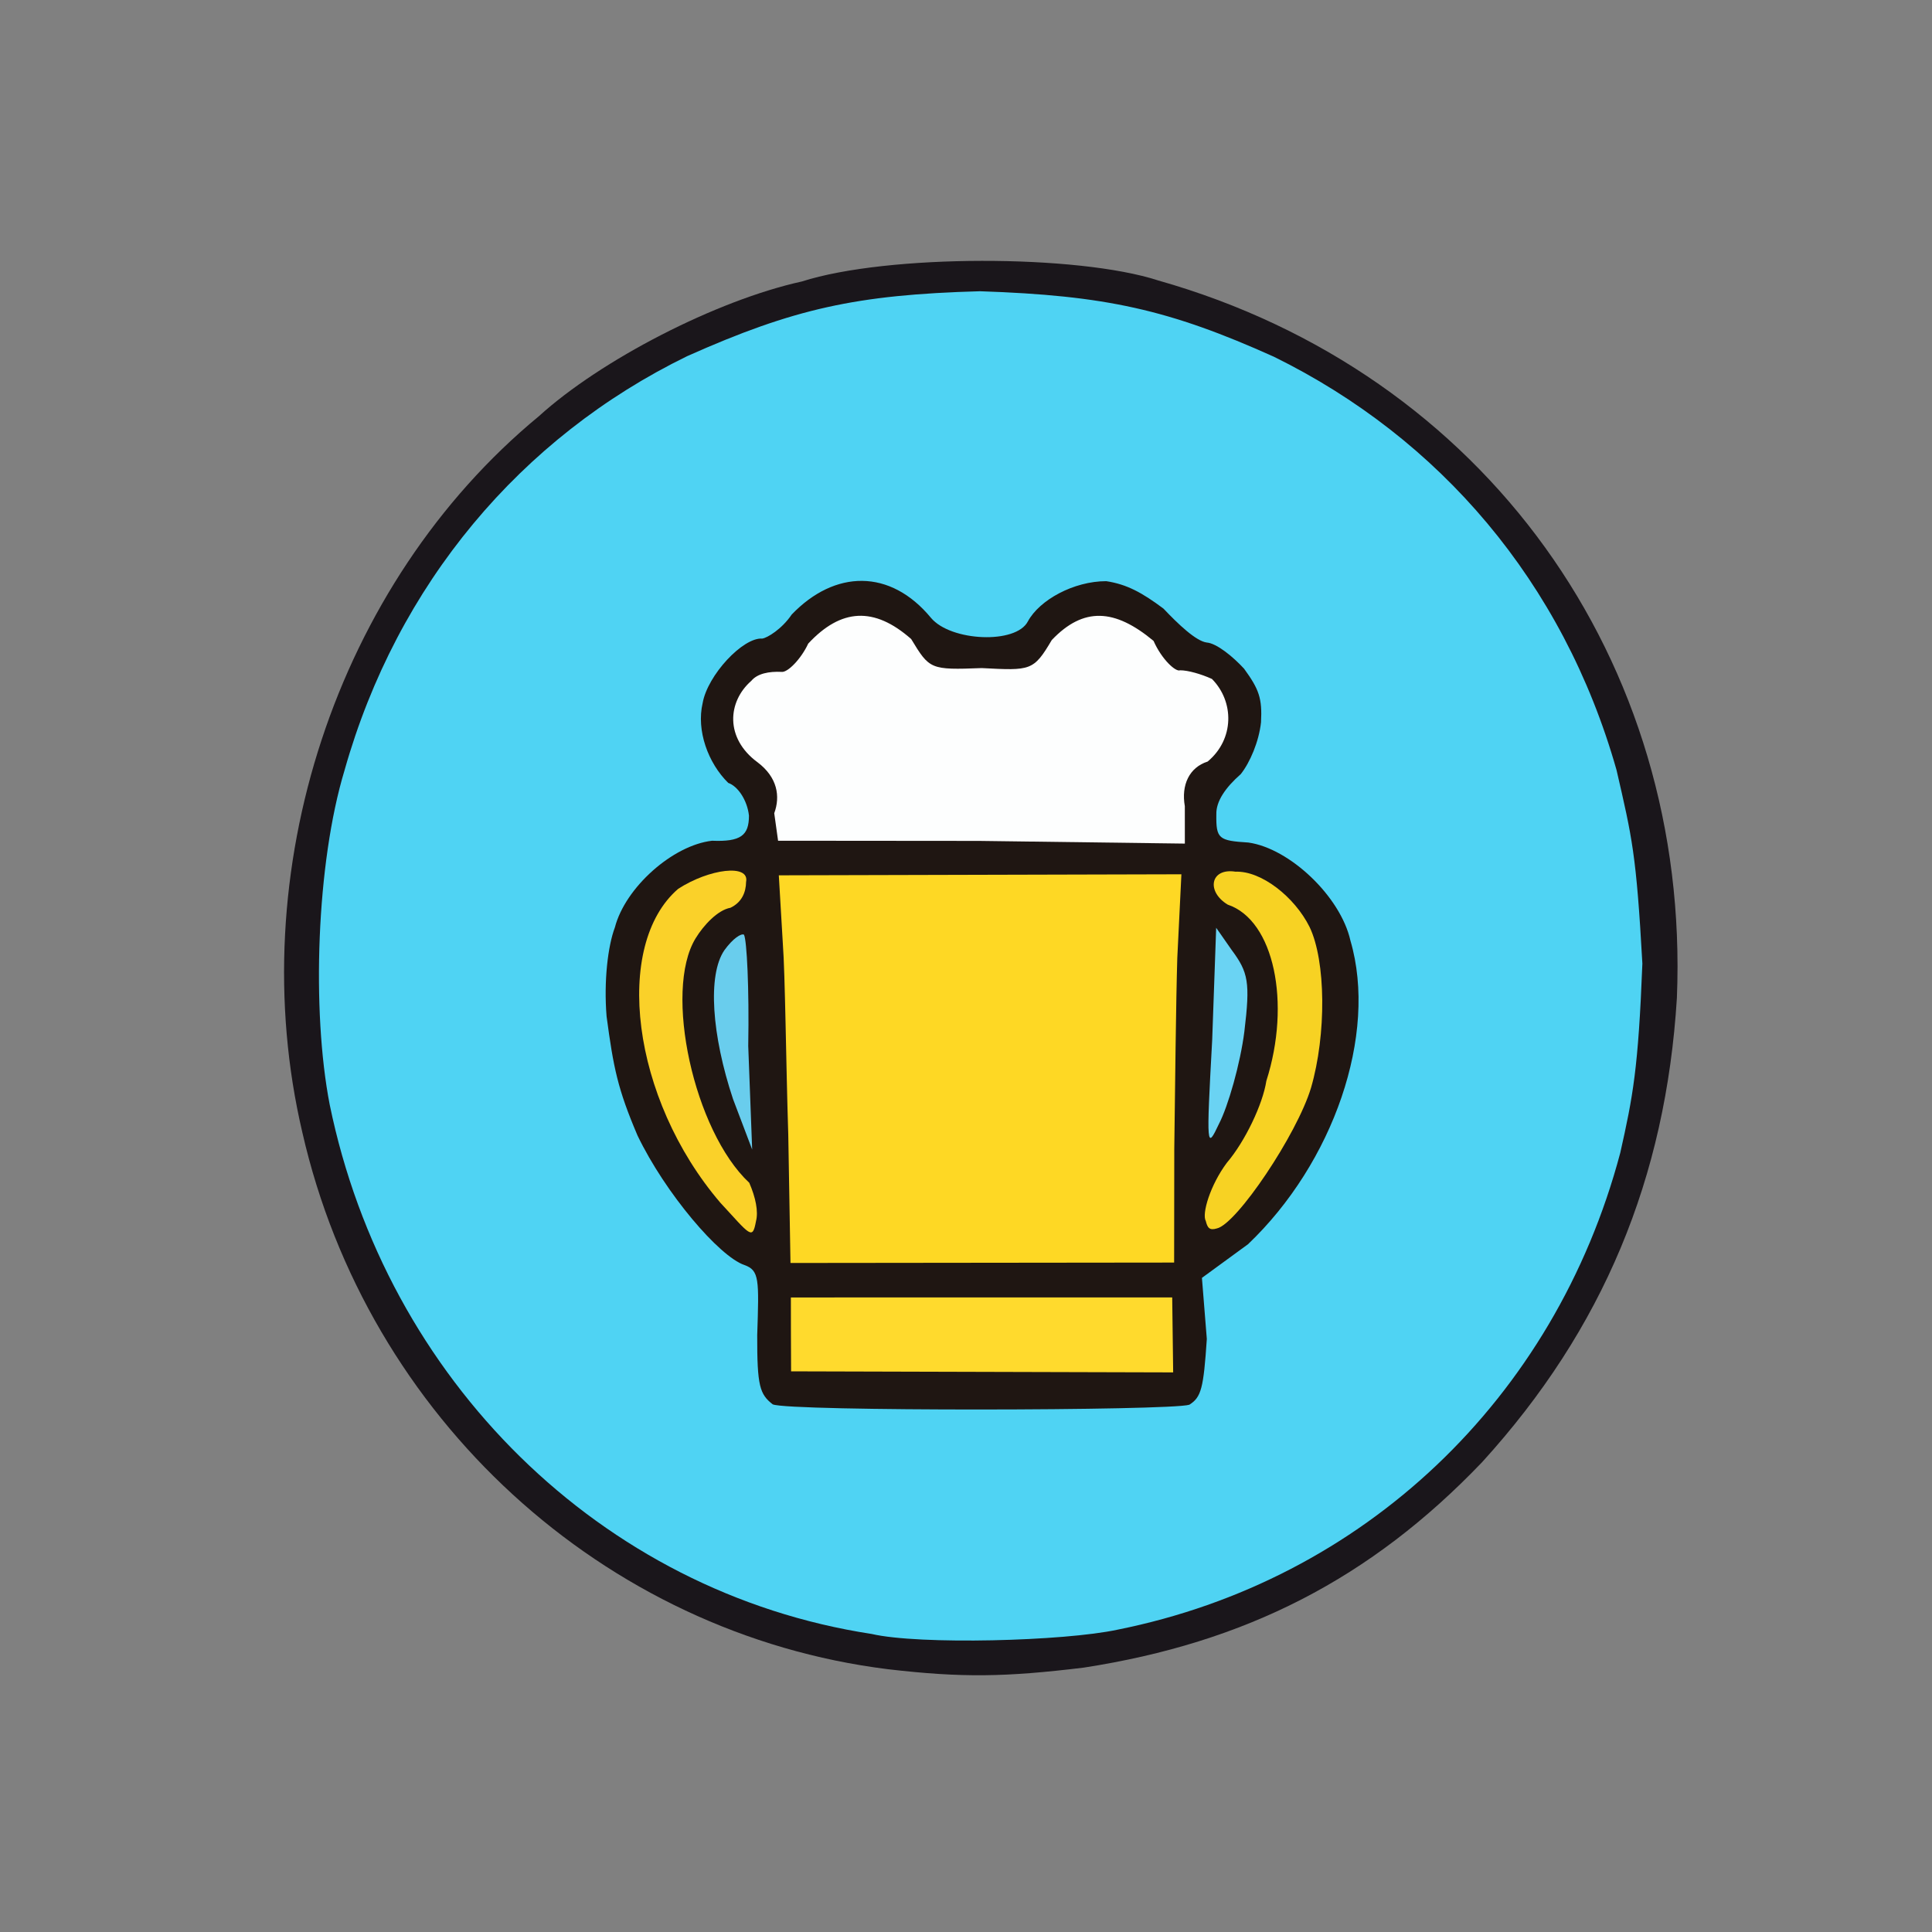 <?xml version="1.0" ?>
<svg xmlns="http://www.w3.org/2000/svg" version="1.1" width="224" height="224">
  <rect width="100%" height="100%" fill="#808080" stroke="none"/>
  <defs/>
  <g>
    <path d="M 102.944 193.531 C 69.956 189.429 42.603 164.386 35.053 131.287 C 28 101.205 38.925 67.707 62.47 48.264 C 69.66 41.729 83.058 34.817 92.972 32.635 C 102.877 29.461 124.943 29.476 134.288 32.518 C 172.147 43.249 196.0 76.618 194.423 115.69 C 193.135 136.602 185.875 154.103 171.853 169.51 C 158.915 183.048 144.426 190.448 125.638 193.349 C 116.591 194.444 111.576 194.539 102.944 193.531" stroke-width="1.0" fill="rgb(25, 21, 26)" opacity="0.988"/>
    <path d="M 101.061 189.445 C 69.639 184.639 44.756 159.937 38.224 128.062 C 36.12 117.21 36.679 100.1 39.948 89.305 C 46.037 67.744 60.376 50.701 79.678 41.291 C 92.038 35.78 99.304 34.167 113.613 33.767 C 128.173 34.256 135.522 35.883 147.701 41.362 C 166.901 50.814 181.23 67.444 187.425 89.281 C 189.229 97.113 189.717 98.996 190.42 111.721 C 189.948 123.89 189.329 127.115 187.857 133.661 C 180.27 162.23 158.084 183.229 129.591 188.944 C 123.391 190.288 106.586 190.725 101.061 189.445" stroke-width="1.0" fill="rgb(79, 211, 243)" opacity="1"/>
    <path d="M 89.595 162.825 C 88.084 161.652 87.776 160.701 87.793 154.807 C 88.006 148.32 88.049 147.289 86.303 146.667 C 83.404 145.687 77.155 138.388 73.915 131.653 C 71.608 126.239 71.129 123.805 70.329 117.843 C 69.992 113.724 70.487 109.656 71.289 107.534 C 72.497 102.877 78.013 97.999 82.553 97.477 C 85.893 97.616 86.841 96.858 86.836 94.56 C 86.632 92.737 85.524 91.142 84.434 90.772 C 82.094 88.47 80.721 84.701 81.468 81.506 C 82.041 78.272 86.131 73.884 88.379 74.038 C 88.952 73.964 90.651 72.94 91.794 71.248 C 96.781 66.056 103.214 65.909 107.95 71.648 C 110.237 74.364 117.811 74.718 119.178 72.039 C 120.528 69.55 124.502 67.383 128.26 67.382 C 130.647 67.745 132.412 68.705 134.899 70.567 C 136.61 72.377 138.668 74.328 139.904 74.495 C 141.044 74.574 142.936 76.115 144.238 77.528 C 145.977 79.916 146.355 80.967 146.204 83.748 C 145.964 85.978 144.923 88.412 143.859 89.75 C 142.064 91.328 140.985 92.918 141.025 94.409 C 140.986 97.257 141.288 97.469 144.746 97.686 C 149.524 98.358 155.428 103.939 156.574 109.065 C 159.767 119.963 154.581 134.842 144.7 144.255 L 139.354 148.16 L 139.921 155.244 C 139.54 160.964 139.279 161.998 137.893 162.868 C 135.674 163.571 91.508 163.654 89.595 162.825" stroke-width="1.0" fill="rgb(32, 22, 18)" opacity="0.993"/>
    <path d="M 140.545 120.545 L 141.006 107.568 L 142.798 110.136 C 144.74 112.75 144.961 113.894 144.276 119.585 C 143.808 123.32 142.382 128.281 141.342 130.278 C 139.89 133.353 139.853 133.179 140.545 120.545" stroke-width="1.0" fill="rgb(106, 211, 243)" opacity="1.0"/>
    <path d="M 84.986 127.42 C 82.526 120.021 82.019 113.055 83.982 110.176 C 84.993 108.774 85.948 108.199 86.256 108.367 C 86.588 108.949 86.873 114.6 86.752 121.272 L 87.208 133.281 L 84.986 127.42" stroke-width="1.0" fill="rgb(106, 207, 239)" opacity="0.991"/>
    <path d="M 89.767 94.287 C 90.487 92.337 90.146 90.125 87.835 88.383 C 84.039 85.596 84.346 81.356 87.107 78.939 C 87.818 78.084 89.167 77.832 90.607 77.898 C 91.307 78.011 92.881 76.404 93.706 74.621 C 97.507 70.537 101.34 70.299 105.643 74.09 C 107.781 77.61 107.846 77.685 113.831 77.459 C 119.507 77.753 119.825 77.798 121.946 74.206 C 125.625 70.344 129.245 70.558 133.746 74.308 C 134.691 76.448 136.319 77.941 136.826 77.715 C 137.734 77.715 139.252 78.144 140.516 78.719 C 143.104 81.338 143.139 85.688 140.017 88.296 C 137.884 88.978 136.937 91.011 137.371 93.474 L 137.374 97.808 L 113.524 97.496 L 90.212 97.476 L 89.767 94.287" stroke-width="1.0" fill="rgb(253, 254, 254)" opacity="0.997"/>
    <path d="M 91.702 154.529 L 91.696 150.43 L 135.908 150.425 L 136.019 159.118 L 91.721 158.996 L 91.702 154.529" stroke-width="1.0" fill="rgb(255, 218, 45)" opacity="1"/>
    <path d="M 91.393 131.546 C 91.127 123.182 91.038 113.012 90.761 109.358 L 90.297 101.487 L 136.974 101.366 L 136.498 111.076 C 136.347 116.011 136.242 126.082 136.148 133.203 L 136.131 146.384 L 91.651 146.432 L 91.393 131.546" stroke-width="1.0" fill="rgb(254, 216, 36)" opacity="0.998"/>
    <path d="M 83.522 139.45 C 73.171 127.355 71.072 109.567 78.633 103.051 C 82.238 100.721 86.93 100.132 86.503 102.248 C 86.486 103.428 86.025 104.614 84.69 105.248 C 83.232 105.507 81.599 107.236 80.65 108.791 C 76.904 114.911 80.451 131.141 86.873 137.138 C 87.605 138.824 87.948 140.466 87.65 141.594 C 87.239 143.802 87.014 143.234 83.522 139.45" stroke-width="1.0" fill="rgb(253, 212, 42)" opacity="0.985"/>
    <path d="M 139.803 141.567 C 139.322 140.745 140.304 137.423 142.237 134.824 C 144.353 132.343 146.409 128.031 146.824 125.322 C 149.701 116.315 147.732 106.692 142.346 104.885 C 139.829 103.367 140.325 100.6 143.252 101.066 C 146.245 100.95 150.101 103.996 151.831 107.467 C 153.732 111.403 153.799 119.951 152.003 126.123 C 150.376 131.53 143.386 141.916 141.095 142.424 C 140.211 142.699 139.997 142.331 139.803 141.567" stroke-width="1.0" fill="rgb(251, 213, 36)" opacity="0.984"/>
  </g>
</svg>
